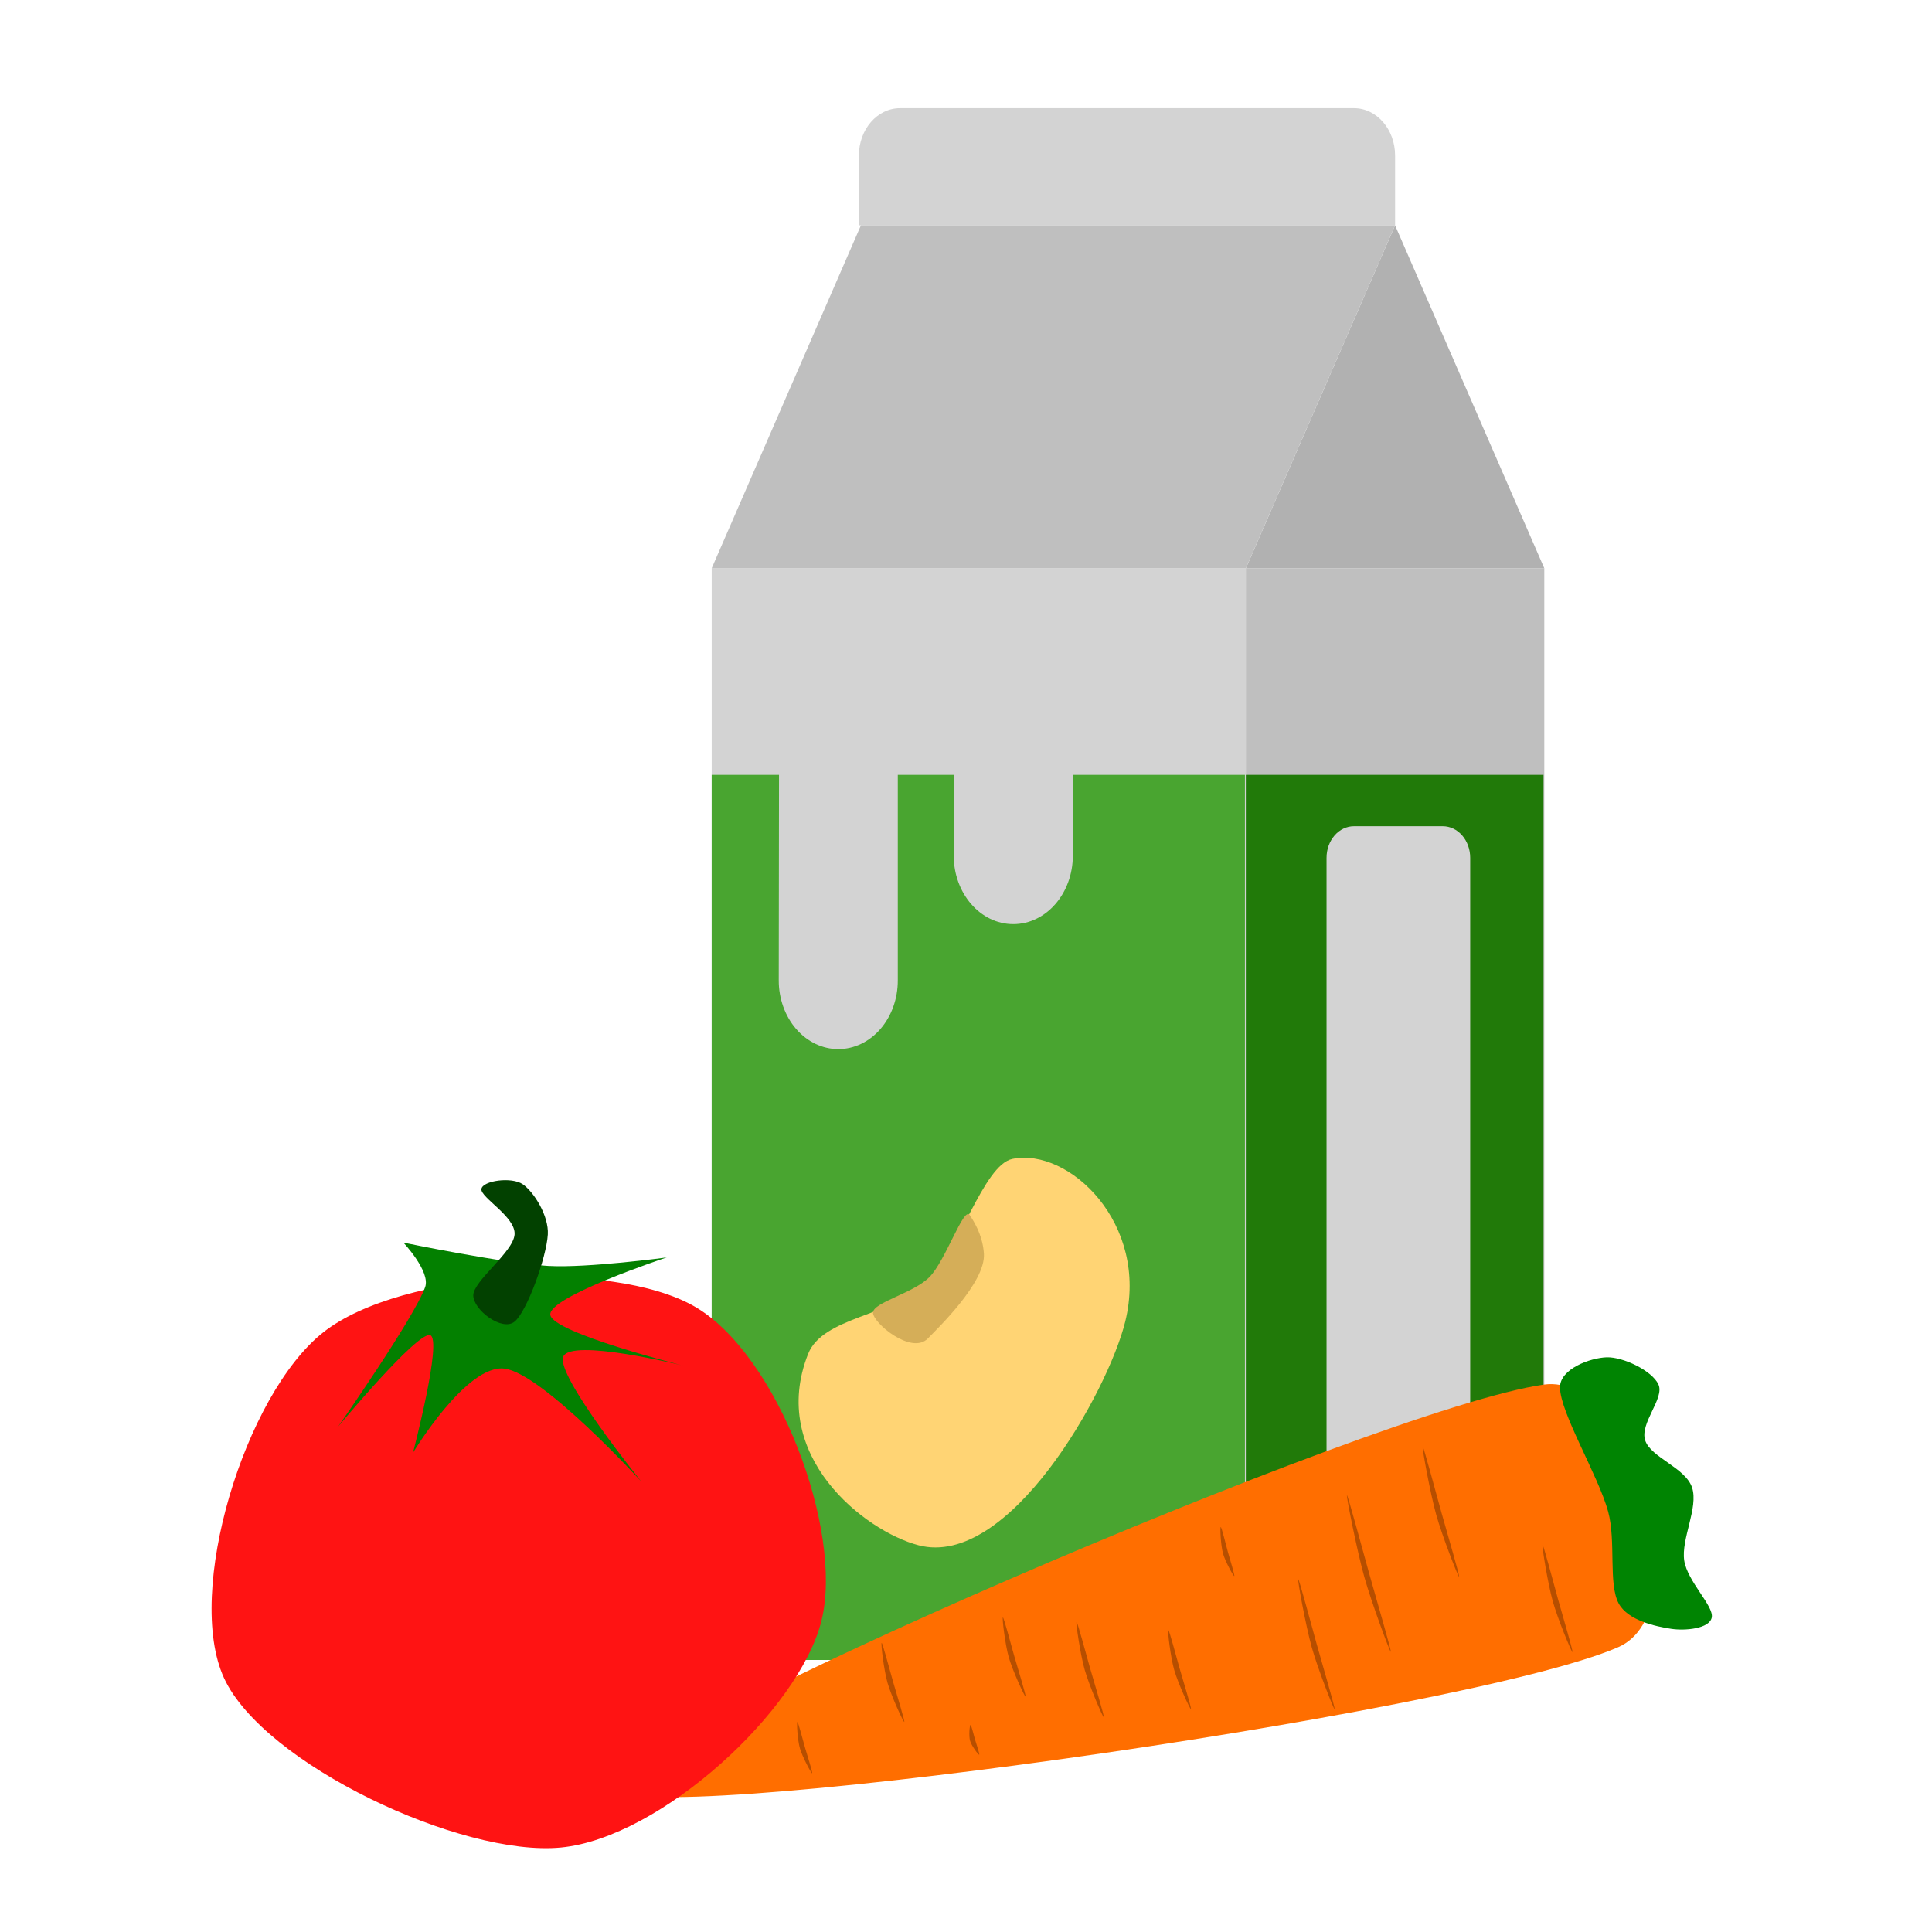 <?xml version="1.0" encoding="UTF-8" standalone="no"?><!DOCTYPE svg PUBLIC "-//W3C//DTD SVG 1.1//EN" "http://www.w3.org/Graphics/SVG/1.1/DTD/svg11.dtd"><svg width="100%" height="100%" viewBox="0 0 4267 4267" version="1.1" xmlns="http://www.w3.org/2000/svg" xmlns:xlink="http://www.w3.org/1999/xlink" xml:space="preserve" xmlns:serif="http://www.serif.com/" style="fill-rule:evenodd;clip-rule:evenodd;stroke-linejoin:round;stroke-miterlimit:2;"><g><rect x="1571.83" y="1255.16" width="1179.78" height="2274.61" style="fill:#d3d3d3;"/><rect x="2751.61" y="1255.16" width="659.121" height="2411.03" style="fill:#bfbfbf;"/><path d="M3081.18,497.756l329.561,757.408l-659.122,0l329.561,-757.408Z" style="fill:#b1b1b1;"/><path d="M3081.18,343.44c0,-57.75 -40.644,-104.565 -90.779,-104.565l-1002.68,0c-50.137,0 -90.78,46.815 -90.78,104.565l0,154.316l1184.24,0l0,-154.316Z" style="fill:#d3d3d3;"/><path d="M1571.83,1255.16l329.56,-757.408l1179.78,0l-329.562,757.408l-1179.78,0Z" style="fill:#bfbfbf;"/><path d="M1662.61,3666.2c-24.076,0 -47.167,-11.017 -64.192,-30.627c-17.024,-19.609 -26.587,-46.206 -26.587,-73.94l-0,-1850.3l148.697,0c-0,0 -0.35,274.546 -0.58,453.964c-0.052,40.227 13.786,78.825 38.462,107.291c24.676,28.465 58.166,44.461 93.089,44.461l0.006,-0c34.84,-0 68.253,-15.943 92.888,-44.319c24.636,-28.377 38.476,-66.863 38.476,-106.994l0,-454.403l123.497,0l-0,178.18c-0,83.688 58.898,151.529 131.552,151.529l0.01,0c72.654,0 131.552,-67.841 131.552,-151.529l-0,-178.18l380.092,0l-0,1954.88l-1086.96,0l0,-0.015Z" style="fill:#49a530;"/><rect x="2751.61" y="1711.33" width="657.336" height="1954.86" style="fill:#217a09;"/><path d="M3247.07,1894.51c0,-18.489 -6.376,-36.219 -17.726,-49.293c-11.349,-13.073 -26.743,-20.417 -42.794,-20.417l-196.23,-0c-16.052,-0 -31.445,7.344 -42.795,20.417c-11.349,13.074 -17.726,30.804 -17.726,49.293l0,1519.58c0,18.489 6.377,36.219 17.726,49.293c11.35,13.073 26.743,20.417 42.795,20.417l196.23,0c16.051,0 31.445,-7.344 42.794,-20.417c11.35,-13.074 17.726,-30.804 17.726,-49.293l0,-1519.58Z" style="fill:#d3d3d3;"/><path d="M2236.12,2559.51c123.99,-25.482 302.542,142.173 249.066,359.357c-38.024,154.436 -256.527,546.593 -456.555,493.974c-119.838,-31.523 -332.327,-198.961 -243.847,-422.566c32.321,-81.681 184.406,-83.775 258.953,-154.923c75.222,-71.795 127.536,-262.515 192.383,-275.842Z" style="fill:#ffd474;"/><path d="M1928.06,2898.98c-0.573,22.591 85.179,94.287 121.265,57.101c21.225,-21.872 127.292,-123.464 123.754,-186.624c-2.477,-44.232 -26.288,-78.285 -31.654,-86.142c-13.029,-19.074 -53.107,101.283 -88.668,137.228c-35.511,35.893 -124.125,55.848 -124.697,78.437Z" style="fill:#d5ae58;"/><path d="M1355.12,3947.99c27.283,96.681 1876.08,-161.575 2218.56,-309.906c184.789,-80.034 35.743,-607.947 -163.696,-580.089c-369.759,51.651 -2082.14,793.313 -2054.86,889.995Z" style="fill:#ff6e00;"/><path d="M3551.72,3338.43c17.846,65.673 0.033,159.676 23.275,202.842c20.365,37.826 81.898,51.004 116.17,56.156c30.627,4.605 84.685,-0.12 89.457,-25.243c4.771,-25.124 -53.853,-79.539 -60.823,-125.499c-7.241,-47.756 31.751,-116.792 17.37,-161.045c-14.38,-44.255 -91.256,-66.485 -103.653,-104.478c-12.397,-37.995 43.447,-92.917 29.274,-123.485c-14.174,-30.567 -78.077,-61.026 -114.312,-59.922c-36.234,1.106 -103.487,25.73 -103.098,66.55c0.539,56.779 84.737,194.63 106.34,274.124Z" style="fill:#008402;"/><path d="M3183.86,3341.66c-13.385,-47.857 -39.67,-147.021 -41.631,-146.348c-1.962,0.673 16.472,102.531 29.857,150.386c13.087,46.79 48.49,137.422 50.452,136.749c1.961,-0.674 -25.571,-93.919 -38.678,-140.787Z" style="fill:#b64e00;"/><path d="M2605.44,3685.4c8.338,29.122 26.892,88.855 24.881,89.35c-2.012,0.496 -28.619,-57.257 -36.957,-86.38c-8.151,-28.472 -15.081,-87.852 -13.068,-88.347c2.012,-0.496 16.978,56.857 25.144,85.377Z" style="fill:#b64e00;"/><path d="M1972.29,3713.82c8.338,29.121 26.895,88.855 24.881,89.35c-2.012,0.495 -28.618,-57.259 -36.954,-86.38c-8.154,-28.473 -15.082,-87.854 -13.07,-88.349c2.013,-0.495 16.978,56.857 25.143,85.379Z" style="fill:#b64e00;"/><path d="M3024.97,3478.75c-16.143,-57.633 -48.122,-176.98 -50.078,-176.284c-1.956,0.695 22.2,122.827 38.345,180.459c15.783,56.349 56.563,166.034 58.518,165.337c1.956,-0.696 -30.973,-113.067 -46.785,-169.512Z" style="fill:#b64e00;"/><path d="M2407.73,3684.96c10.019,35.081 32.047,107.117 30.03,107.599c-2.016,0.48 -32.11,-69.631 -42.128,-104.712c-9.797,-34.299 -20.003,-105.294 -17.987,-105.775c2.016,-0.483 20.272,68.53 30.085,102.888Z" style="fill:#b64e00;"/><path d="M3441.25,3532.69c-11.017,-39.466 -32.414,-121.313 -34.382,-120.66c-1.968,0.653 11.558,85.117 22.575,124.583c10.772,38.586 41.562,112.868 43.529,112.215c1.968,-0.655 -20.932,-77.486 -31.722,-116.138Z" style="fill:#b64e00;"/><path d="M2908.88,3634.08c-13.385,-47.855 -39.668,-147.021 -41.631,-146.348c-1.962,0.673 16.472,102.532 29.859,150.388c13.085,46.79 48.488,137.42 50.45,136.747c1.963,-0.674 -25.569,-93.917 -38.678,-140.787Z" style="fill:#b64e00;"/><path d="M2240.08,3657.56c8.337,29.121 26.894,88.855 24.881,89.35c-2.012,0.495 -28.619,-57.258 -36.955,-86.38c-8.153,-28.472 -15.082,-87.854 -13.07,-88.348c2.013,-0.495 16.979,56.857 25.144,85.378Z" style="fill:#b64e00;"/><path d="M2711.92,3427.65c-4.983,-18.051 -14.05,-55.658 -15.851,-55.105c-1.802,0.553 0.06,40.373 5.045,58.423c4.874,17.649 23.063,50.435 24.865,49.881c1.8,-0.553 -9.177,-35.522 -14.059,-53.199Z" style="fill:#b64e00;"/><path d="M2153.36,3841.75c3.202,10.957 11.033,33.231 9.213,33.717c-1.821,0.487 -16.933,-19.843 -20.133,-30.8c-3.13,-10.714 -0.894,-34.459 0.926,-34.944c1.821,-0.488 6.859,21.296 9.994,32.027Z" style="fill:#b64e00;"/><path d="M1777.6,3858.44c5.437,18.883 17.886,57.518 16.059,57.985c-1.824,0.468 -21.573,-36.296 -27.012,-55.179c-5.315,-18.462 -7.437,-57.653 -5.613,-58.122c1.827,-0.467 11.24,36.821 16.566,55.316Z" style="fill:#b64e00;"/><path d="M1238.81,4080.42c-219.913,21.194 -656.444,-184.414 -743.909,-374.06c-87.467,-189.646 45.841,-627.06 219.112,-763.816c173.272,-136.755 637.123,-162.821 820.519,-56.713c183.393,106.108 329.131,494.265 279.844,693.363c-49.287,199.098 -355.652,480.03 -575.564,501.225l-0.002,0.001Z" style="fill:#ff1313;"/><path d="M1114.33,3022.74c84.056,10.622 302.134,249.446 302.134,249.446c0,-0 -188.042,-232.691 -172.675,-275.375c15.368,-42.683 264.882,19.273 264.882,19.273c-0,-0 -287.241,-72.118 -293.272,-111.933c-6.03,-39.816 257.089,-126.961 257.089,-126.961c-0,-0 -174.442,23.659 -261.789,18.735c-96.93,-5.464 -319.791,-51.52 -319.791,-51.52c0,0 60.283,63.892 48.088,98.256c-24.043,67.747 -192.34,308.223 -192.34,308.223c-0,0 175.941,-211.549 203.519,-201.954c27.577,9.595 -38.052,259.525 -38.052,259.525c-0,-0 118.15,-196.337 202.207,-185.715Z" style="fill:#038000;"/><path d="M1045.28,2861c0,-32.069 88.186,-95.286 91.186,-134.467c2.999,-39.18 -76.194,-82.112 -73.191,-100.617c3.003,-18.505 66.773,-27.181 91.211,-10.412c24.438,16.77 57.869,69.738 55.417,111.029c-3.003,50.574 -46,170.002 -73.437,192.413c-27.438,22.411 -91.186,-25.877 -91.186,-57.946Z" style="fill:#024100;"/></g></svg>
